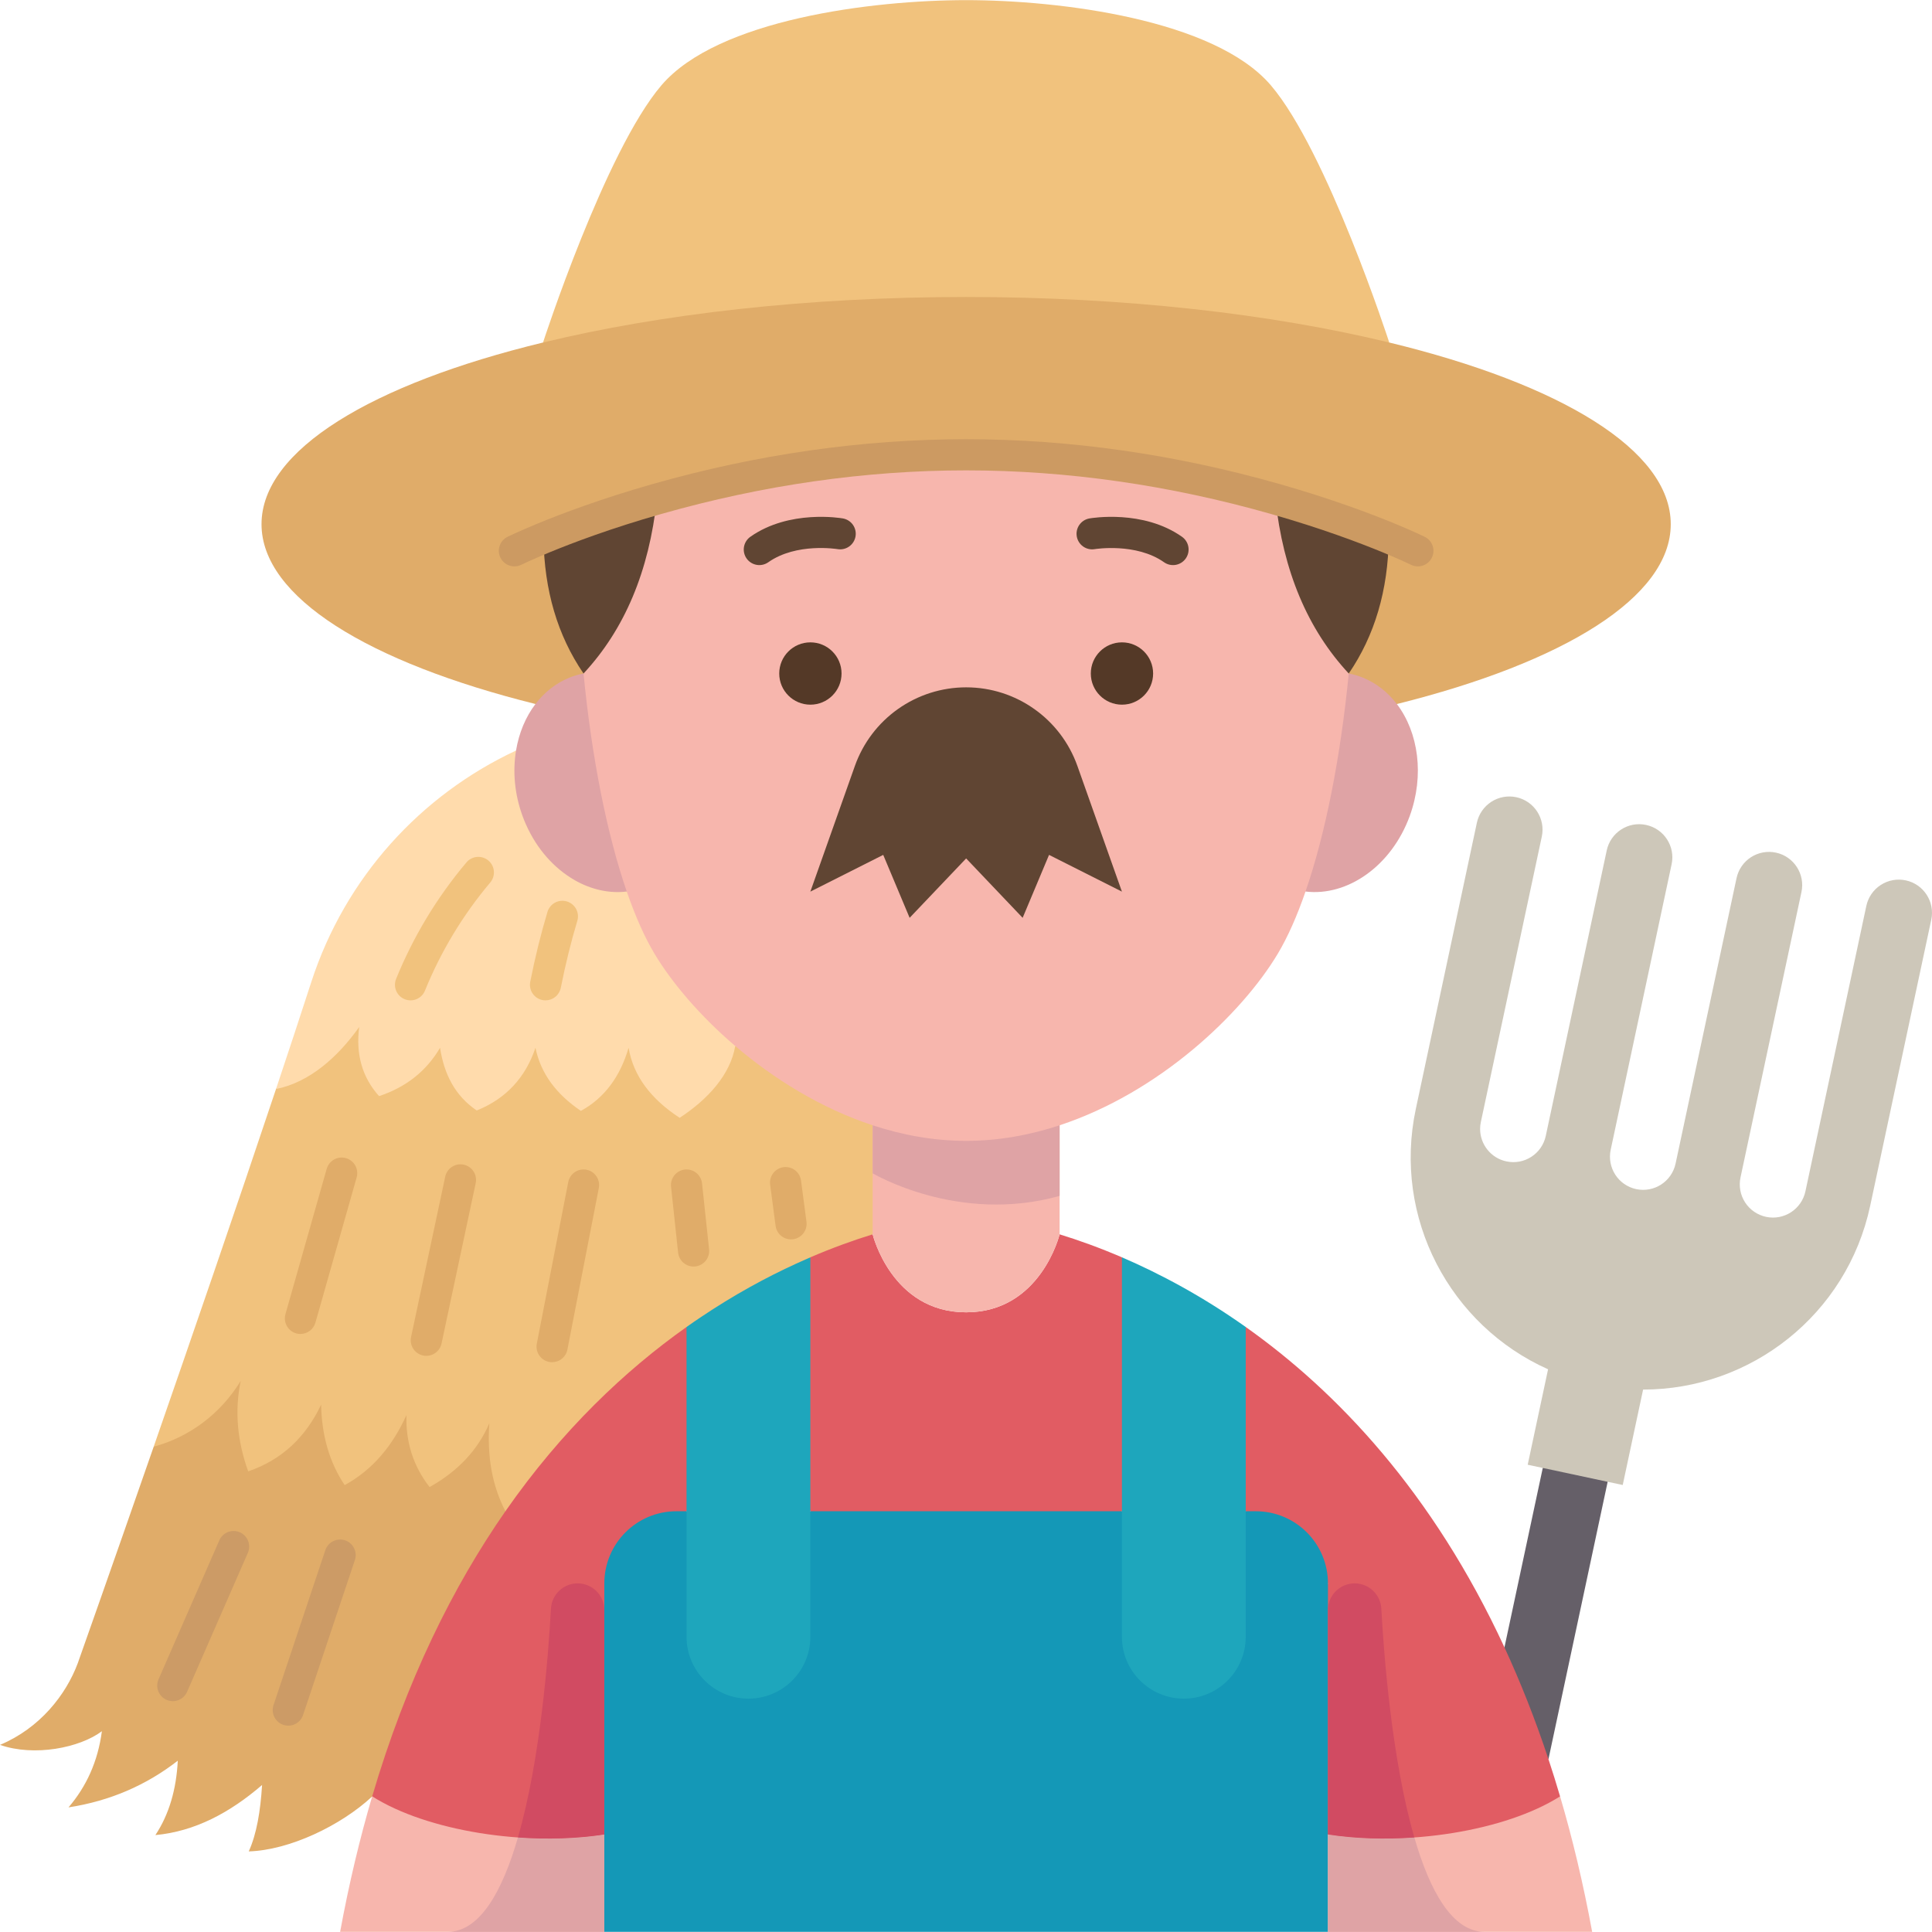 <svg width="512" height="512" viewBox="0 0 512 512" fill="none" xmlns="http://www.w3.org/2000/svg">
<path d="M133.938 400.496C146.735 314.416 81.591 340.323 40.727 383.394C29.219 416.473 20.601 440.79 20.601 440.79C17.484 449.129 10.6 457.964 0 462.413C9.083 465.581 21.127 463.207 27 458.79C25.947 466.809 22.882 473.456 18.155 478.978C29.25 477.265 38.839 473.043 47.116 466.603C46.724 474.199 44.825 480.815 41.181 486.316C51.688 485.336 60.936 480.371 69.451 473.043C69.028 479.907 68.027 486.007 65.921 490.641C76.686 490.321 90.31 483.819 98.618 476.099C136.972 470.629 145.767 442.711 133.938 400.496Z" fill="#E0AC69"/>
<path d="M231.266 298.214C229.514 277.691 213.636 274.407 194.843 277.2C137.819 242.27 99.602 251.599 73.146 288.605C62.629 320.094 50.605 354.97 40.727 383.394C50.171 380.834 58.407 374.745 63.785 365.962C62.144 373.94 62.887 381.928 65.777 389.927C74.725 386.862 81.031 380.824 85.098 372.257C85.263 380.267 87.224 387.419 91.342 393.571C98.825 389.473 104.078 383.064 107.712 375.013C107.495 382.155 109.518 388.524 113.842 394.087C121.315 389.917 126.61 384.302 129.675 377.201C129.087 386.067 130.387 393.591 133.938 400.496L231.266 327.113C244.935 318.145 244.222 308.477 231.266 298.214Z" fill="#F1C27D"/>
<path d="M136.755 198.903C111.51 210.68 91.497 232.53 82.497 260.242C79.607 269.159 76.449 278.717 73.146 288.605C82.094 286.819 89.629 280.017 95.192 272.163C94.273 279.285 95.914 285.426 100.456 290.483C107.712 288.078 113.048 283.764 116.619 277.674C117.682 284.6 120.551 290.38 126.341 294.291C134.268 291.092 139.294 285.415 141.905 277.674C143.309 284.569 147.52 290.049 153.94 294.395C160.215 290.958 164.354 285.302 166.583 277.674C167.863 285.24 172.611 291.329 180.114 296.232C187.628 291.329 193.563 284.765 194.843 277.2C198.684 227.81 176.325 204.718 136.755 198.903Z" fill="#FFDBAC"/>
<path d="M408.851 389.019C416.823 381.621 422.426 383.344 426.046 392.693L410.358 466.2C395.123 463.3 390.101 454.159 398.695 436.568L408.851 389.019Z" fill="#655F68"/>
<path d="M421.939 511.964H351.92V486.151C369.537 469.513 396.245 468.671 413.413 476.068L413.434 476.057C416.727 487.214 419.585 499.166 421.939 511.964ZM160.153 486.151V511.964H90.135C92.488 499.177 95.347 487.235 98.618 476.098C98.629 476.088 98.65 476.078 98.66 476.068C119.3 465.095 146.289 466.56 160.153 486.151Z" fill="#F7B6AD"/>
<path d="M410.358 466.201C406.839 455.57 402.917 445.703 398.696 436.569C379.643 395.377 354.253 368.748 330.132 351.667C319.104 368.858 318.476 385.186 330.132 400.496L351.92 419.611C341.353 443.175 339.83 465.554 351.92 486.151C372.759 489.372 398.933 485.243 413.414 476.068L413.434 476.057C412.443 472.693 411.422 469.41 410.358 466.201ZM133.938 400.496C120.107 420.375 107.732 445.176 98.619 476.099C98.629 476.088 98.65 476.078 98.66 476.068C113.14 485.243 139.315 489.372 160.153 486.151L173.063 428.301L181.941 400.496C199.967 385.547 198.32 369.15 181.941 351.667C165.747 363.134 148.986 378.904 133.938 400.496ZM297.321 333.202C308.461 357.649 310.973 380.534 297.321 400.496C273.539 423.21 245.676 421.147 214.752 400.496C198.745 380.534 201.691 357.649 214.752 333.202C220.707 330.643 226.26 328.651 231.266 327.113C231.266 327.113 236.272 347.776 256.037 347.776C275.802 347.776 280.808 327.113 280.808 327.113C285.813 328.651 291.366 330.643 297.321 333.202Z" fill="#E15C63"/>
<path d="M336.789 22.608C321.865 5.124 280.807 0.036 256.037 0.036C231.266 0.036 190.208 5.124 175.284 22.608C160.36 40.082 143.908 90.769 143.908 90.769H368.166C368.166 90.769 351.714 40.082 336.789 22.608Z" fill="#F1C27D"/>
<path d="M368.165 90.769C336.944 83.193 298.116 78.703 256.037 78.703C213.957 78.703 175.129 83.193 143.908 90.769C98.608 101.75 69.306 119.235 69.306 138.917C69.306 158.31 97.741 175.567 141.905 186.57L370.199 186.601L370.25 186.559C414.363 175.547 442.767 158.3 442.767 138.917C442.767 119.235 413.465 101.75 368.165 90.769Z" fill="#E0AC69"/>
<path d="M370.199 186.601C375.896 194.104 377.527 205.468 373.594 216.253C368.764 229.475 357.122 237.608 345.985 236.266H345.975C330.223 218.005 330.385 197.126 357.431 178.488C358.68 178.726 359.857 179.046 361.075 179.541C364.749 181.017 367.825 183.473 370.199 186.601ZM166.098 236.266H166.088C161.381 236.834 156.592 235.709 152.257 233.232V233.221C146.932 230.177 142.298 225.068 139.397 218.514C139.067 217.781 138.757 217.027 138.479 216.253C136.342 210.401 135.847 204.384 136.755 198.904C137.519 194.259 139.284 190.007 141.905 186.57C144.269 183.453 147.345 181.007 150.998 179.541C152.216 179.046 153.393 178.726 154.642 178.488C174.068 200.506 175.466 220.863 166.098 236.266Z" fill="#DFA3A5"/>
<path d="M337.997 132.249C316.869 126.232 288.3 120.525 256.037 120.525C223.773 120.525 195.204 126.232 174.076 132.249C162.363 145.766 154.263 160.251 154.642 178.488C156.799 200.596 160.803 220.939 166.098 236.266C168.338 242.758 170.815 248.352 173.478 252.8C178.06 260.428 185.461 269.19 194.843 277.2C205.009 285.88 217.497 293.672 231.266 298.213V327.113C231.266 327.113 236.272 347.776 256.037 347.776C275.802 347.776 280.807 327.113 280.807 327.113V298.213C307.281 289.492 329.059 268.695 338.595 252.8C341.258 248.352 343.735 242.758 345.975 236.266C351.27 220.939 355.274 200.596 357.432 178.488C356.676 166.772 352.911 151.352 337.997 132.249Z" fill="#F7B6AD"/>
<path d="M505.045 233.304C509.792 234.315 512.817 238.991 511.805 243.738L495.621 319.537C489.449 348.467 463.874 368.273 435.439 368.253L430.041 393.54L426.047 392.693L408.852 389.019L404.857 388.173L410.255 362.875C384.287 351.285 369.033 322.767 375.215 293.837L391.388 218.029C391.878 215.748 393.254 213.755 395.212 212.487C397.17 211.22 399.552 210.781 401.833 211.268C406.581 212.28 409.605 216.955 408.594 221.703L392.441 297.347C392.307 297.966 392.245 298.575 392.245 299.184C392.245 303.25 395.083 306.904 399.212 307.781C403.959 308.803 408.635 305.769 409.646 301.021L425.799 225.377C426.81 220.629 431.486 217.595 436.234 218.617C440.981 219.628 444.016 224.304 442.994 229.051L426.852 304.695C425.84 309.443 428.864 314.118 433.612 315.13C438.36 316.141 443.035 313.117 444.047 308.359L460.199 232.726C460.44 231.596 460.9 230.524 461.555 229.573C462.209 228.621 463.045 227.807 464.014 227.178C464.983 226.55 466.066 226.118 467.202 225.908C468.338 225.698 469.504 225.714 470.634 225.955C475.392 226.967 478.416 231.642 477.405 236.39L461.252 312.034C460.765 314.316 461.204 316.699 462.474 318.658C463.744 320.617 465.74 321.991 468.023 322.478C472.77 323.49 477.446 320.456 478.457 315.708L494.6 240.064C495.09 237.783 496.465 235.79 498.423 234.523C500.382 233.255 502.763 232.817 505.045 233.304Z" fill="#CDC7B9"/>
<path d="M332.805 400.496H179.268C168.71 400.496 160.153 409.052 160.153 419.611V511.964H351.92V419.611C351.92 409.052 343.364 400.496 332.805 400.496Z" fill="#1498B7"/>
<path d="M297.321 400.496V333.202C307.415 337.547 318.624 343.513 330.132 351.667V433.761C330.132 442.823 322.784 450.161 313.732 450.161C309.201 450.161 305.103 448.324 302.131 445.362C300.604 443.841 299.393 442.033 298.568 440.042C297.742 438.051 297.319 435.916 297.321 433.761V400.496ZM181.941 400.496V351.667C183.19 350.779 184.439 349.912 185.688 349.086C194.481 343.172 203.058 338.507 211.026 334.864C212.285 334.286 213.524 333.729 214.752 333.202V433.761C214.752 438.292 212.915 442.39 209.942 445.362C208.419 446.885 206.611 448.093 204.62 448.917C202.629 449.741 200.496 450.163 198.341 450.161C189.29 450.161 181.941 442.823 181.941 433.761V400.496Z" fill="#1EA6BC"/>
<path d="M297.332 186.745C301.892 186.745 305.589 183.048 305.589 178.488C305.589 173.928 301.892 170.231 297.332 170.231C292.771 170.231 289.075 173.928 289.075 178.488C289.075 183.048 292.771 186.745 297.332 186.745Z" fill="#543927"/>
<path d="M285.524 202.991L297.321 236.287L278.01 226.554L271.012 243.233L256.037 227.493L241.061 243.233L234.063 226.554L214.752 236.287L226.549 202.991C228.708 196.896 232.703 191.62 237.983 187.888C243.264 184.157 249.571 182.153 256.037 182.152C262.663 182.152 268.928 184.237 274.088 187.891C279.249 191.534 283.305 196.746 285.524 202.991Z" fill="#604533"/>
<path d="M214.762 186.745C219.322 186.745 223.019 183.048 223.019 178.488C223.019 173.928 219.322 170.231 214.762 170.231C210.202 170.231 206.505 173.928 206.505 178.488C206.505 183.048 210.202 186.745 214.762 186.745Z" fill="#543927"/>
<path d="M368.042 142.571C367.846 156.453 364.316 168.425 357.431 178.488C346.532 166.774 340.051 151.354 337.997 132.25C351.239 136.017 361.56 139.897 368.042 142.571ZM144.031 142.571C150.513 139.897 160.834 136.017 174.076 132.25C172.022 151.354 165.541 166.774 154.642 178.488C147.757 168.425 144.228 156.453 144.031 142.571Z" fill="#604533"/>
<path d="M160.153 486.151V511.964H118.611C127.187 511.964 133.143 501.158 137.261 486.946C145.064 487.503 152.928 487.266 160.153 486.151Z" fill="#DFA3A5"/>
<path d="M160.153 426.687V486.151C152.928 487.266 145.064 487.503 137.261 486.946C143.198 466.434 145.321 438.817 146.011 426.289C146.112 424.483 146.901 422.786 148.215 421.544C149.529 420.302 151.268 419.61 153.076 419.611C154.953 419.611 156.753 420.356 158.08 421.683C159.407 423.01 160.153 424.81 160.153 426.687Z" fill="#D14B62"/>
<path d="M351.92 486.151V511.964H393.463C384.886 511.964 378.931 501.158 374.812 486.946C367.01 487.503 359.145 487.266 351.92 486.151Z" fill="#DFA3A5"/>
<path d="M351.92 426.687V486.151C359.145 487.266 367.01 487.503 374.812 486.946C368.876 466.434 366.753 438.817 366.062 426.289C365.961 424.483 365.173 422.786 363.859 421.544C362.545 420.302 360.805 419.61 358.997 419.611C357.121 419.611 355.321 420.356 353.993 421.683C352.666 423.01 351.92 424.81 351.92 426.687Z" fill="#D14B62"/>
<path d="M280.807 298.214V316.926C253.921 324.481 231.266 310.939 231.266 310.939V298.214C239.172 300.814 247.491 302.342 256.037 302.342C264.583 302.342 272.901 300.814 280.807 298.214Z" fill="#DFA3A5"/>
<path d="M313.242 142.252C302.934 134.988 289.284 137.289 288.708 137.391C287.63 137.581 286.671 138.191 286.043 139.088C285.415 139.985 285.169 141.095 285.359 142.173C285.549 143.252 286.16 144.21 287.057 144.839C287.954 145.467 289.063 145.713 290.142 145.523C290.248 145.504 301.075 143.779 308.484 149.001C308.926 149.314 309.427 149.536 309.956 149.655C310.485 149.775 311.032 149.788 311.567 149.696C312.101 149.603 312.612 149.406 313.07 149.116C313.528 148.826 313.925 148.448 314.237 148.005C314.867 147.11 315.117 146.001 314.93 144.922C314.744 143.843 314.136 142.883 313.242 142.252ZM223.385 137.391C222.809 137.289 209.159 134.988 198.852 142.252C197.957 142.883 197.35 143.843 197.163 144.922C196.976 146.001 197.225 147.11 197.856 148.005C198.487 148.9 199.448 149.507 200.527 149.694C201.605 149.881 202.714 149.632 203.609 149.001C211.044 143.76 221.778 145.495 221.96 145.524C223.037 145.707 224.142 145.457 225.034 144.828C225.926 144.199 226.533 143.242 226.721 142.166C226.91 141.091 226.664 139.984 226.039 139.089C225.414 138.194 224.459 137.584 223.385 137.391Z" fill="#604533"/>
<path d="M377.57 142.26C377.455 142.203 374.678 140.846 369.616 138.755C363.195 136.106 352.693 132.139 339.128 128.28C311.445 120.396 283.489 116.397 256.037 116.397C228.584 116.397 200.629 120.396 172.946 128.28C159.379 132.139 148.878 136.106 142.456 138.756C137.395 140.847 134.619 142.204 134.503 142.261C133.521 142.743 132.77 143.596 132.416 144.632C132.062 145.668 132.134 146.801 132.616 147.784C133.098 148.767 133.95 149.518 134.986 149.873C136.021 150.227 137.155 150.156 138.138 149.675C138.165 149.662 140.823 148.365 145.607 146.388C151.828 143.822 162.014 139.975 175.208 136.221C202.155 128.545 229.35 124.654 256.037 124.654C282.723 124.654 309.918 128.546 336.867 136.221C350.058 139.974 360.244 143.822 366.465 146.387C371.252 148.365 373.908 149.662 373.935 149.675C374.918 150.156 376.052 150.227 377.088 149.873C378.124 149.518 378.976 148.767 379.458 147.784C379.94 146.801 380.012 145.667 379.658 144.631C379.304 143.595 378.553 142.742 377.57 142.26Z" fill="#CC9A62"/>
<path d="M186.047 313.608C185.929 312.519 185.385 311.522 184.533 310.835C183.681 310.147 182.591 309.826 181.503 309.942C180.414 310.058 179.416 310.603 178.729 311.455C178.042 312.307 177.721 313.397 177.836 314.486L179.71 332.006C179.839 333.085 180.387 334.069 181.237 334.746C182.087 335.423 183.169 335.738 184.249 335.622C185.329 335.506 186.321 334.97 187.008 334.129C187.695 333.287 188.023 332.209 187.921 331.128L186.047 313.608Z" fill="#E0AC69"/>
<path d="M123.564 228.604C115.787 237.837 109.512 248.237 104.97 259.422C104.559 260.437 104.567 261.573 104.993 262.582C105.42 263.59 106.229 264.388 107.244 264.799C108.258 265.211 109.394 265.203 110.403 264.776C111.411 264.35 112.209 263.541 112.62 262.526C116.837 252.142 122.663 242.487 129.883 233.916C130.243 233.502 130.516 233.021 130.688 232.501C130.86 231.981 130.926 231.432 130.883 230.885C130.84 230.339 130.689 229.807 130.439 229.32C130.188 228.833 129.843 228.4 129.424 228.048C129.004 227.695 128.519 227.43 127.996 227.266C127.473 227.103 126.923 227.046 126.377 227.098C125.832 227.15 125.302 227.309 124.819 227.568C124.336 227.826 123.909 228.178 123.564 228.604ZM144.573 265.104C145.528 265.103 146.453 264.771 147.191 264.164C147.928 263.557 148.433 262.714 148.618 261.777C149.851 255.553 151.328 249.57 153.006 243.993C153.309 242.949 153.187 241.827 152.667 240.872C152.148 239.916 151.272 239.204 150.231 238.891C149.189 238.577 148.066 238.687 147.106 239.197C146.145 239.707 145.424 240.575 145.1 241.613C143.344 247.444 141.803 253.688 140.519 260.172C140.4 260.771 140.416 261.389 140.564 261.981C140.713 262.573 140.991 263.125 141.379 263.597C141.766 264.069 142.254 264.449 142.806 264.71C143.359 264.97 143.962 265.105 144.573 265.104Z" fill="#F1C27D"/>
<path d="M155.43 309.994C154.898 309.891 154.351 309.893 153.819 310.001C153.288 310.109 152.783 310.321 152.334 310.624C151.884 310.927 151.499 311.316 151.2 311.768C150.9 312.22 150.693 312.726 150.59 313.259L142.261 356.081C142.145 356.679 142.162 357.296 142.312 357.887C142.462 358.478 142.741 359.028 143.129 359.498C143.517 359.968 144.004 360.347 144.556 360.606C145.107 360.866 145.709 361 146.319 360.999C147.276 360.998 148.203 360.664 148.942 360.054C149.681 359.445 150.184 358.598 150.368 357.658L158.696 314.836C158.905 313.761 158.678 312.647 158.065 311.739C157.453 310.831 156.505 310.203 155.43 309.994ZM122.887 308.646C121.816 308.419 120.699 308.626 119.781 309.222C118.862 309.818 118.218 310.754 117.989 311.824L108.948 354.275C108.828 354.808 108.814 355.359 108.909 355.898C109.003 356.436 109.204 356.95 109.498 357.41C109.793 357.87 110.176 358.267 110.625 358.578C111.074 358.889 111.581 359.108 112.115 359.222C112.65 359.335 113.201 359.342 113.738 359.241C114.275 359.14 114.787 358.933 115.243 358.633C115.7 358.333 116.092 357.945 116.398 357.492C116.703 357.039 116.916 356.53 117.023 355.994L126.064 313.544C126.292 312.473 126.086 311.355 125.49 310.437C124.894 309.518 123.957 308.874 122.887 308.646ZM91.675 306.916C91.154 306.768 90.608 306.724 90.07 306.786C89.531 306.849 89.01 307.017 88.536 307.282C88.063 307.546 87.646 307.901 87.31 308.326C86.974 308.752 86.725 309.239 86.577 309.761L75.647 348.259C75.472 348.873 75.442 349.52 75.56 350.147C75.677 350.775 75.939 351.367 76.324 351.877C76.709 352.386 77.207 352.8 77.779 353.084C78.352 353.368 78.982 353.516 79.62 353.515C80.519 353.515 81.392 353.221 82.108 352.679C82.825 352.138 83.345 351.377 83.59 350.513L94.52 312.015C94.819 310.962 94.687 309.833 94.153 308.877C93.62 307.921 92.729 307.215 91.675 306.916ZM212.281 312.864C212.137 311.779 211.568 310.795 210.699 310.129C209.83 309.463 208.732 309.17 207.646 309.313C206.561 309.457 205.577 310.026 204.911 310.895C204.245 311.765 203.952 312.863 204.095 313.948L205.539 324.862C205.683 325.947 206.252 326.931 207.121 327.597C207.99 328.263 209.088 328.556 210.174 328.413C210.711 328.342 211.229 328.166 211.699 327.895C212.168 327.623 212.579 327.262 212.909 326.832C213.239 326.401 213.481 325.91 213.621 325.386C213.761 324.863 213.796 324.317 213.725 323.779L212.281 312.864Z" fill="#E0AC69"/>
<path d="M63.561 406.075C63.064 405.857 62.529 405.74 61.987 405.729C61.445 405.719 60.906 405.815 60.401 406.013C59.896 406.21 59.435 406.505 59.045 406.881C58.654 407.257 58.341 407.706 58.123 408.203L42.012 445.039C41.573 446.042 41.551 447.179 41.95 448.199C42.35 449.218 43.138 450.038 44.141 450.477C45.144 450.915 46.281 450.938 47.301 450.538C48.32 450.139 49.14 449.351 49.579 448.348L65.69 411.512C66.128 410.508 66.15 409.372 65.751 408.352C65.352 407.333 64.564 406.514 63.561 406.075ZM91.443 408.202C90.405 407.856 89.271 407.936 88.292 408.424C87.312 408.913 86.566 409.77 86.218 410.808L72.449 451.979C72.135 453.009 72.235 454.12 72.728 455.077C73.221 456.034 74.069 456.761 75.09 457.102C76.111 457.444 77.225 457.373 78.194 456.905C79.164 456.438 79.913 455.61 80.281 454.598L94.049 413.427C94.221 412.913 94.29 412.37 94.253 411.829C94.215 411.288 94.071 410.76 93.829 410.275C93.587 409.789 93.252 409.357 92.842 409.001C92.433 408.645 91.958 408.374 91.443 408.202Z" fill="#CC9B66"/>
</svg>
